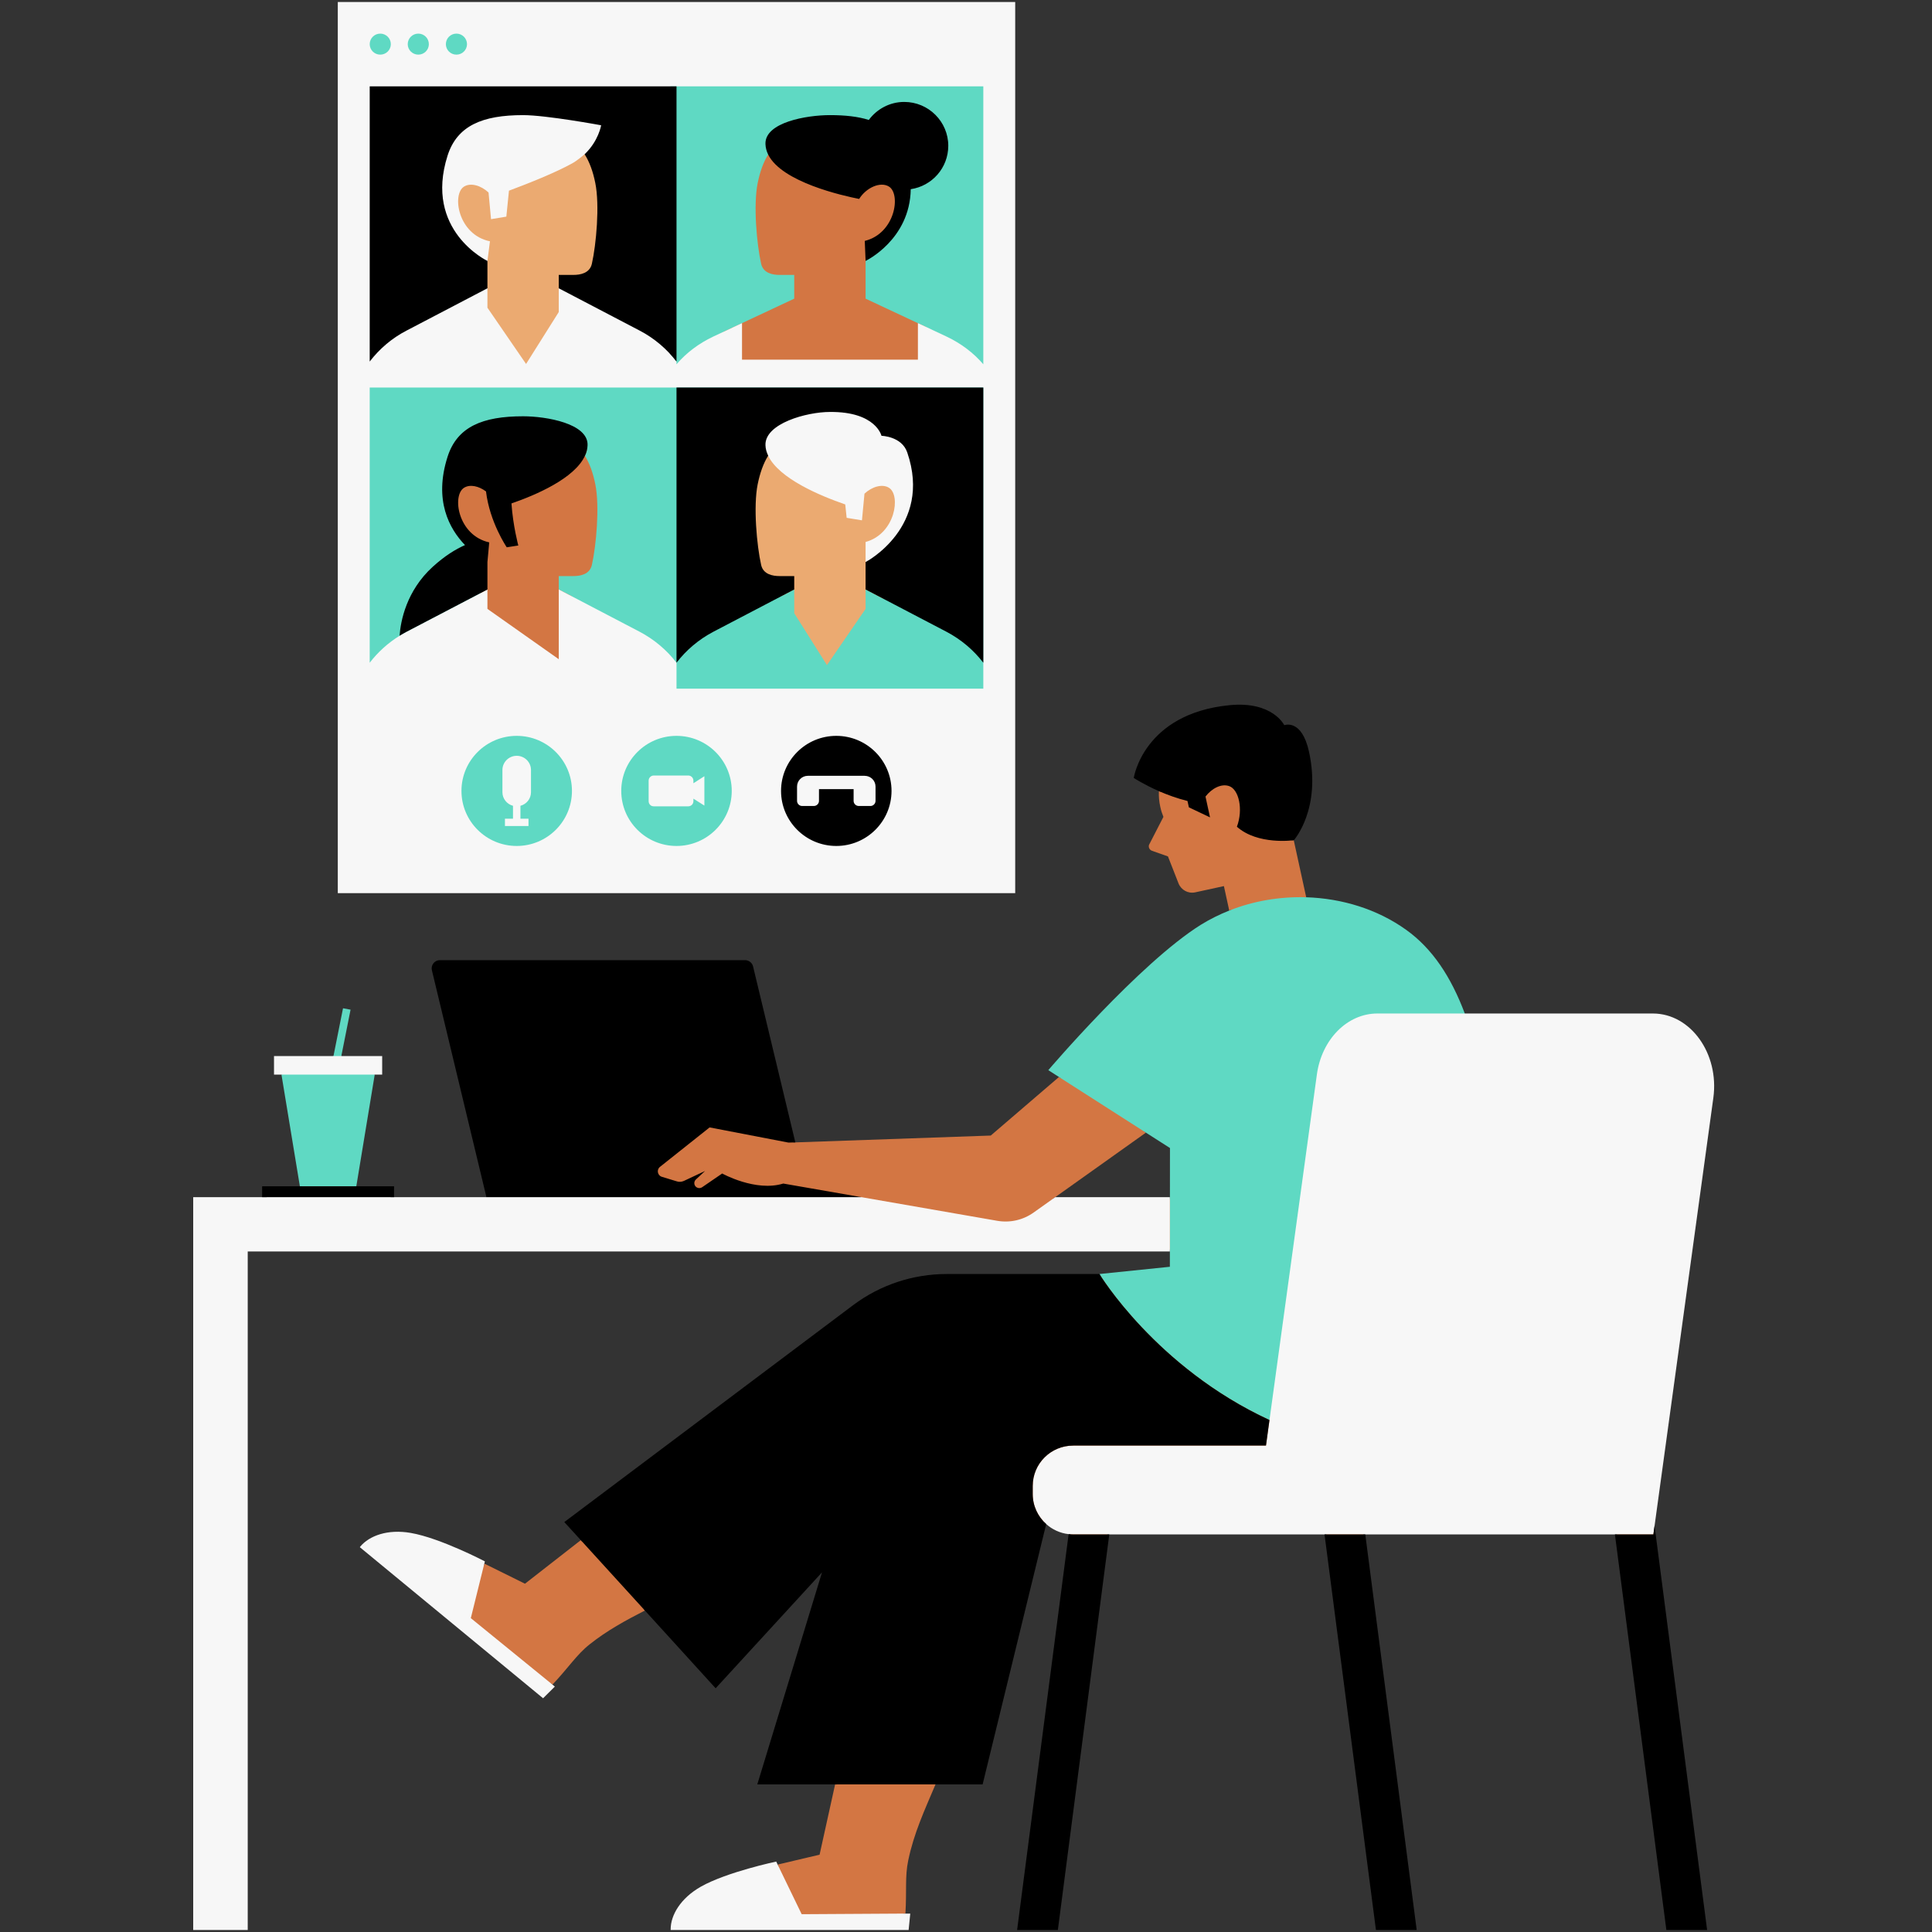 <svg xmlns="http://www.w3.org/2000/svg" xmlns:xlink="http://www.w3.org/1999/xlink" width="100" zoomAndPan="magnify" viewBox="0 0 75 75" height="100" preserveAspectRatio="xMidYMid meet" version="1.0"><rect x="0" y="0" width="75" height="75" fill="#333333" stroke="none"/><defs><clipPath id="98ea9dd884"><path d="M 7.5 0 L 66.75 0 L 66.75 75 L 7.5 75 Z M 7.5 0 " clip-rule="nonzero"/></clipPath><clipPath id="9995d8fae0"><path d="M 7.5 0 L 66.75 0 L 66.75 75 L 7.5 75 Z M 7.5 0 " clip-rule="nonzero"/></clipPath><clipPath id="39bf595ada"><path d="M 10 3 L 66.75 3 L 66.75 75 L 10 75 Z M 10 3 " clip-rule="nonzero"/></clipPath></defs><g clip-path="url(#98ea9dd884)"><path fill="#d37643" d="M 15.219 46.398 L 10.25 46.398 L 10.25 46.125 L 11.73 46.125 L 10.988 41.641 L 10.711 41.641 L 10.711 41.07 L 13.008 41.07 L 13.375 39.227 L 13.52 39.258 L 13.156 41.07 L 14.762 41.07 L 14.762 41.641 L 14.48 41.641 L 13.742 46.125 L 15.219 46.125 Z M 66.438 42.609 L 64.156 59.234 L 66.184 74.848 L 64.754 74.848 L 62.758 59.492 L 52.914 59.492 L 54.91 74.848 L 53.48 74.848 L 51.484 59.492 L 42.996 59.492 L 41 74.848 L 39.57 74.848 L 41.566 59.488 L 41.492 59.48 C 41.184 59.445 40.895 59.316 40.664 59.105 L 40.57 59.023 L 38.086 69.195 L 36.266 69.195 L 36.234 69.27 L 36.316 69.27 C 35.891 70.273 35.477 71.164 35.258 72.219 C 35.125 72.844 35.203 73.406 35.148 74.285 L 35.07 74.285 L 35.066 74.363 L 35.25 74.359 L 35.203 74.848 L 26.113 74.848 C 26.133 74.395 26.438 73.762 27.246 73.305 C 28.141 72.797 29.766 72.422 30.09 72.352 L 30.148 72.469 L 30.207 72.453 C 30.211 72.453 30.219 72.453 30.223 72.449 L 30.188 72.383 C 31.02 72.184 31.816 72 31.816 72 L 32.418 69.273 L 32.492 69.273 L 32.512 69.195 L 29.5 69.195 L 31.984 61.062 L 31.855 60.992 L 27.785 65.426 L 25.051 62.43 L 25 62.453 C 24.996 62.457 24.988 62.461 24.984 62.465 L 25.035 62.52 C 24.277 62.91 23.57 63.293 22.891 63.832 C 22.379 64.238 22.074 64.734 21.445 65.398 L 21.387 65.348 L 21.336 65.402 L 21.426 65.48 L 21.078 65.824 L 14.074 60.051 C 14.367 59.723 14.859 59.535 15.438 59.535 C 15.598 59.535 15.766 59.551 15.934 59.582 C 16.945 59.758 18.441 60.5 18.738 60.652 L 18.715 60.742 L 18.77 60.766 C 18.773 60.77 18.777 60.773 18.785 60.773 L 18.801 60.699 C 19.598 61.09 20.379 61.48 20.379 61.48 L 22.547 59.789 L 22.598 59.844 L 22.656 59.797 L 22.016 59.094 L 33.164 50.727 C 34.191 49.957 35.465 49.531 36.75 49.531 L 42.68 49.531 L 45.488 49.242 L 45.492 48.508 L 9.539 48.508 L 9.539 74.848 L 7.574 74.848 L 7.574 46.547 L 18.977 46.547 L 16.84 37.648 C 16.82 37.574 16.836 37.5 16.883 37.441 C 16.93 37.383 17 37.348 17.074 37.348 L 28.922 37.348 C 29.035 37.348 29.133 37.426 29.16 37.535 L 30.797 44.348 L 30.875 44.348 L 38.461 44.082 L 41.109 41.809 L 41.176 41.852 L 41.234 41.801 L 40.809 41.527 C 41.27 40.992 44.477 37.332 46.652 35.965 C 46.992 35.754 47.359 35.57 47.746 35.414 L 47.805 35.391 L 47.789 35.32 C 47.766 35.328 47.742 35.336 47.719 35.348 L 47.512 34.398 L 46.395 34.641 C 46.125 34.699 45.852 34.551 45.75 34.293 L 45.34 33.246 L 44.719 33.027 C 44.625 32.992 44.574 32.891 44.605 32.797 L 45.164 31.711 C 45.113 31.586 45.07 31.457 45.043 31.324 C 44.996 31.117 44.98 30.914 44.988 30.711 C 45.012 30.723 45.039 30.73 45.062 30.742 C 45.062 30.734 45.062 30.723 45.062 30.715 L 45.062 30.664 L 45.02 30.645 C 44.551 30.438 44.211 30.234 44.098 30.164 C 44.172 29.824 44.746 27.742 47.738 27.449 C 47.867 27.438 47.992 27.43 48.113 27.43 C 49.406 27.43 49.773 28.152 49.789 28.184 L 49.816 28.246 L 49.883 28.223 C 49.883 28.223 49.93 28.203 50.004 28.203 C 50.199 28.203 50.555 28.332 50.742 29.199 C 51.176 31.199 50.332 32.363 50.188 32.543 L 50.121 32.543 L 50.148 32.625 C 50.191 32.621 50.219 32.617 50.223 32.617 L 50.707 34.832 C 50.68 34.832 50.656 34.832 50.629 34.832 L 50.645 34.906 L 50.703 34.906 C 52.137 34.949 53.465 35.383 54.543 36.156 C 55.504 36.844 56.238 37.895 56.793 39.371 L 56.812 39.418 L 64.164 39.418 C 64.762 39.418 65.324 39.691 65.754 40.18 C 66.305 40.809 66.559 41.715 66.438 42.609 Z M 45.496 44.523 L 44.484 43.875 L 44.418 43.922 L 44.484 43.969 L 40.965 46.473 L 40.859 46.547 L 45.492 46.547 Z M 39.336 0.152 L 13.188 0.152 L 13.188 34.598 L 39.336 34.598 Z M 39.336 0.152 " fill-opacity="1" fill-rule="nonzero"/></g><path fill="#ebaa71" d="M 15.172 3.957 L 25.535 3.957 L 25.535 14.746 L 15.172 14.746 Z M 26.805 15.992 L 26.805 26.273 L 37.02 26.273 L 37.02 15.992 Z M 26.805 15.992 " fill-opacity="1" fill-rule="nonzero"/><path fill="#5fd9c3" d="M 59.105 54.789 L 49.281 55.125 C 44.871 53.086 42.68 49.457 42.68 49.457 L 45.414 49.176 L 45.418 44.566 L 44.484 43.969 L 41.109 41.809 L 40.695 41.543 C 40.695 41.543 44.234 37.391 46.613 35.902 C 46.965 35.684 47.336 35.5 47.719 35.348 C 48.66 34.973 49.688 34.801 50.707 34.832 C 52.094 34.875 53.469 35.293 54.59 36.098 C 55.609 36.828 56.328 37.922 56.863 39.344 Z M 37.66 1.535 L 38.863 1.535 L 38.863 15.383 L 38.574 15.383 L 38.863 27.77 L 29.211 27.77 L 29.211 33.422 L 16.727 33.422 L 16.727 27.77 L 13.887 27.77 L 13.887 14.785 L 24.363 14.785 L 24.363 1.535 Z M 23.109 18.793 C 23.02 18.359 22.891 17.992 22.707 17.695 C 22.746 17.613 22.77 17.531 22.789 17.441 L 19.219 19.086 C 19.219 19.086 18.805 16.918 17.754 18.414 C 16.703 19.91 18.656 21.332 18.656 21.332 L 18.656 23.887 L 22.203 26.012 L 22.203 23.148 C 21.887 22.984 21.691 22.883 21.691 22.883 L 21.691 22.363 L 22.266 22.363 C 22.52 22.363 22.895 22.301 22.977 21.93 C 23.145 21.184 23.285 19.656 23.109 18.793 Z M 33.988 21.969 C 33.988 21.969 35.574 19.77 34.879 18.715 C 33.68 18.562 33.168 18.844 29.734 17.031 C 28.941 17.797 28.488 21.887 29.32 22.457 C 29.5 22.578 30.262 22.645 30.262 22.645 L 30.355 23.133 C 30.648 22.977 30.832 22.883 30.832 22.883 L 30.832 23.805 L 32.102 25.82 L 33.602 23.637 L 33.602 22.883 C 33.602 22.883 33.871 23.023 34.285 23.242 L 34.43 23.055 Z M 35.969 12.703 C 34.766 12.137 33.605 11.594 33.602 11.594 L 33.602 10.125 L 33.602 10.129 C 33.602 10.129 36.027 7.598 35.086 6.719 C 34.148 5.84 30.156 5.871 29.82 6 C 29.633 6.297 29.504 6.664 29.414 7.102 C 29.238 7.965 29.379 9.492 29.547 10.238 C 29.629 10.609 30.004 10.672 30.258 10.672 L 30.832 10.672 L 30.832 11.594 C 30.832 11.594 29.41 12.258 28.082 12.883 L 28.082 14.141 L 35.969 14.141 Z M 20.059 0.824 L 13.398 0.824 L 13.398 2.66 L 20.059 2.66 Z M 13.609 39.195 L 13.316 39.141 L 12.945 40.996 L 10.926 41.715 L 11.641 46.051 L 13.832 46.051 L 14.547 41.715 L 13.25 40.996 Z M 13.609 39.195 " fill-opacity="1" fill-rule="nonzero"/><g clip-path="url(#9995d8fae0)"><path fill="#f7f7f7" d="M 29.34 17.375 L 28.945 15.719 L 36.832 15.906 L 37.172 24.215 L 33.715 22.773 L 33.715 21.754 C 33.645 21.801 33.602 21.82 33.602 21.82 L 33.602 21.039 C 34.762 20.723 34.977 19.219 34.508 18.934 C 34.246 18.773 33.848 18.895 33.559 19.164 L 33.461 20.199 L 32.867 20.102 L 32.812 19.582 C 31.836 19.246 30.242 18.578 29.82 17.691 C 29.801 17.652 29.785 17.613 29.77 17.57 Z M 20.059 29.34 C 19.754 29.34 19.504 29.586 19.504 29.891 L 19.504 30.754 C 19.504 31.008 19.68 31.219 19.914 31.281 L 19.914 31.781 L 19.602 31.781 L 19.602 32.066 L 20.516 32.066 L 20.516 31.781 L 20.203 31.781 L 20.203 31.281 C 20.438 31.219 20.613 31.008 20.613 30.754 L 20.613 29.891 C 20.613 29.586 20.363 29.34 20.059 29.34 Z M 31.121 74.309 L 30.188 72.383 L 30.133 72.266 C 30.133 72.266 28.223 72.668 27.211 73.238 C 26.414 73.691 26.035 74.348 26.035 74.895 L 26.035 74.922 L 35.273 74.922 L 35.336 74.285 L 35.148 74.285 Z M 45.414 46.473 L 40.965 46.473 L 40.125 47.07 C 39.715 47.363 39.207 47.477 38.711 47.391 L 33.438 46.473 L 31.352 46.352 L 20.344 46.184 L 18.883 46.473 L 15.164 46.473 L 15.164 46.164 L 10.355 46.164 L 10.355 46.473 L 7.5 46.473 L 7.5 74.922 L 9.617 74.922 L 9.617 48.582 L 45.414 48.582 Z M 64.164 39.344 L 53.469 39.344 C 52.301 39.344 51.309 40.348 51.121 41.711 L 49.281 55.125 L 49.145 56.117 L 41.664 56.117 C 40.793 56.117 40.09 56.816 40.09 57.684 L 40.09 58 C 40.09 58.461 40.293 58.875 40.613 59.164 C 40.848 59.375 41.148 59.516 41.48 59.555 C 41.543 59.562 41.602 59.566 41.66 59.566 L 64.184 59.566 L 64.23 59.234 L 66.512 42.617 C 66.746 40.902 65.629 39.344 64.164 39.344 Z M 18.277 62.816 L 18.801 60.699 L 18.824 60.613 C 18.824 60.613 17.094 59.707 15.945 59.508 C 15.047 59.352 14.336 59.617 13.984 60.039 L 13.969 60.062 L 21.082 65.926 L 21.539 65.473 L 21.445 65.395 Z M 39.41 34.672 L 13.113 34.672 L 13.113 0.078 L 39.41 0.078 Z M 18.016 7.242 C 17.535 7.535 17.773 9.113 19.02 9.367 L 18.922 10.129 L 18.668 10.93 L 18.922 11.191 L 18.922 11.945 L 20.422 14.129 L 21.691 12.113 L 21.691 11.191 C 21.691 11.191 21.848 10.93 21.848 10.93 C 21.848 10.93 22.75 11.18 23.273 10.703 C 23.801 10.23 23.387 6.465 23.188 6.227 C 22.988 5.988 22.695 5.988 22.695 5.988 C 22.695 5.988 22.41 6.234 22.223 6.336 C 21.52 6.727 20.406 7.16 19.758 7.402 L 19.656 8.41 L 19.062 8.508 L 18.965 7.473 C 18.676 7.203 18.277 7.082 18.016 7.242 Z M 17.309 1.715 C 17.309 1.938 17.492 2.121 17.719 2.121 C 17.945 2.121 18.129 1.938 18.129 1.715 C 18.129 1.488 17.945 1.305 17.719 1.305 C 17.492 1.305 17.309 1.488 17.309 1.715 Z M 15.828 1.715 C 15.828 1.938 16.012 2.121 16.238 2.121 C 16.465 2.121 16.648 1.938 16.648 1.715 C 16.648 1.488 16.465 1.305 16.238 1.305 C 16.012 1.305 15.828 1.488 15.828 1.715 Z M 14.352 1.715 C 14.352 1.938 14.535 2.121 14.762 2.121 C 14.988 2.121 15.172 1.938 15.172 1.715 C 15.172 1.488 14.988 1.305 14.762 1.305 C 14.535 1.305 14.352 1.488 14.352 1.715 Z M 22.203 30.703 C 22.203 29.523 21.242 28.566 20.059 28.566 C 18.875 28.566 17.914 29.523 17.914 30.703 C 17.914 31.883 18.875 32.84 20.059 32.84 C 21.242 32.84 22.203 31.883 22.203 30.703 Z M 28.406 30.703 C 28.406 29.523 27.445 28.566 26.262 28.566 C 25.078 28.566 24.117 29.523 24.117 30.703 C 24.117 31.883 25.078 32.84 26.262 32.84 C 27.445 32.84 28.406 31.883 28.406 30.703 Z M 38.172 15.043 L 14.352 15.043 L 14.352 25.773 L 14.352 25.727 C 14.668 25.316 15.059 24.961 15.512 24.68 C 15.598 24.625 15.688 24.574 15.777 24.527 C 17.199 23.781 18.922 22.883 18.922 22.883 L 18.922 23.637 L 21.691 25.59 L 21.691 22.883 C 21.695 22.883 23.414 23.785 24.836 24.527 C 25.398 24.824 25.883 25.234 26.262 25.727 L 26.262 26.734 L 38.172 26.734 Z M 38.172 3.352 L 26.027 3.352 L 26.027 13.762 C 26.109 13.848 26.188 13.941 26.262 14.035 L 26.262 14.141 C 26.641 13.699 27.125 13.332 27.688 13.066 C 28.242 12.805 28.805 12.543 28.805 12.543 L 28.805 13.961 L 35.633 13.961 L 35.633 12.543 C 35.633 12.543 35.98 12.707 36.746 13.066 C 37.309 13.332 37.793 13.699 38.172 14.141 Z M 26.918 30.305 C 26.918 30.195 26.828 30.105 26.719 30.105 L 25.379 30.105 C 25.27 30.105 25.18 30.195 25.18 30.305 L 25.18 31.102 C 25.18 31.215 25.27 31.305 25.379 31.301 L 26.719 31.301 C 26.828 31.301 26.918 31.215 26.918 31.102 L 26.918 31.004 L 27.344 31.273 L 27.344 30.133 L 26.918 30.406 Z M 14.547 41.715 L 14.836 41.715 L 14.836 40.996 L 10.637 40.996 L 10.637 41.715 Z M 14.547 41.715 " fill-opacity="1" fill-rule="nonzero"/></g><g clip-path="url(#39bf595ada)"><path fill="#000000" d="M 30.234 46.473 L 18.883 46.473 L 16.766 37.664 C 16.719 37.465 16.871 37.273 17.074 37.273 L 28.922 37.273 C 29.07 37.273 29.199 37.375 29.234 37.516 L 30.875 44.348 L 30.609 44.355 L 27.547 43.766 L 25.621 45.297 C 25.48 45.406 25.523 45.633 25.695 45.684 L 26.27 45.859 C 26.359 45.891 26.457 45.883 26.547 45.844 L 27.371 45.457 L 27.016 45.785 C 26.906 45.887 26.945 46.07 27.09 46.113 C 27.145 46.129 27.207 46.121 27.254 46.09 L 28.035 45.555 C 28.035 45.555 29.332 46.277 30.406 45.945 L 33.438 46.473 Z M 11.641 46.051 L 10.176 46.051 L 10.176 46.473 L 15.297 46.473 L 15.297 46.051 Z M 42.68 49.457 L 36.75 49.457 C 35.441 49.457 34.168 49.879 33.121 50.664 L 21.906 59.086 L 22.547 59.789 L 25.035 62.52 L 27.781 65.539 L 31.91 61.039 L 29.398 69.27 L 38.145 69.27 L 40.613 59.164 C 40.293 58.875 40.09 58.461 40.09 58 L 40.09 57.684 C 40.09 56.816 40.793 56.117 41.664 56.117 L 49.145 56.117 L 49.281 55.125 C 44.871 53.086 42.68 49.457 42.68 49.457 Z M 49.855 28.152 C 49.855 28.152 49.406 27.211 47.73 27.375 C 44.387 27.703 44.012 30.199 44.012 30.199 C 44.012 30.199 44.398 30.453 44.988 30.711 C 45.309 30.852 45.688 30.992 46.098 31.094 L 46.152 31.34 L 46.973 31.73 L 46.797 30.922 C 47.043 30.602 47.414 30.41 47.715 30.516 C 48.09 30.645 48.27 31.414 48.016 32.094 C 48.828 32.812 50.195 32.621 50.223 32.617 C 50.223 32.617 50.227 32.617 50.227 32.617 C 50.227 32.617 51.301 31.414 50.816 29.184 C 50.531 27.883 49.855 28.152 49.855 28.152 Z M 64.23 59.234 L 64.184 59.566 L 62.691 59.566 L 64.688 74.922 L 66.27 74.922 Z M 51.418 59.566 L 53.414 74.922 L 54.996 74.922 L 53 59.566 Z M 41.484 59.555 L 39.484 74.922 L 41.066 74.922 L 43.062 59.566 L 41.66 59.566 C 41.602 59.566 41.543 59.562 41.484 59.555 Z M 14.352 14.035 C 14.73 13.543 15.211 13.129 15.777 12.836 C 17.199 12.09 18.922 11.191 18.922 11.191 L 18.922 10.129 C 18.922 10.129 16.445 8.953 17.375 6.039 C 17.746 4.879 18.727 4.469 20.305 4.469 C 21.211 4.469 23.336 4.863 23.336 4.863 C 23.336 4.863 23.238 5.473 22.695 5.988 C 22.887 6.289 23.02 6.66 23.109 7.102 C 23.285 7.965 23.145 9.492 22.977 10.238 C 22.895 10.609 22.52 10.672 22.266 10.672 L 21.691 10.672 L 21.691 11.191 C 21.695 11.191 23.414 12.09 24.836 12.836 C 25.398 13.129 25.883 13.543 26.262 14.035 L 26.262 3.352 L 14.352 3.352 Z M 26.262 25.727 L 26.262 25.789 Z M 26.262 25.727 C 26.641 25.234 27.125 24.824 27.688 24.527 C 29.109 23.781 30.832 22.883 30.832 22.883 L 30.832 22.363 L 30.258 22.363 C 30.004 22.363 29.629 22.301 29.547 21.93 C 29.379 21.184 29.238 19.656 29.414 18.793 C 29.504 18.359 29.633 17.988 29.82 17.691 C 29.758 17.559 29.719 17.422 29.715 17.281 C 29.688 16.441 31.312 15.992 32.219 15.992 C 34.004 15.977 34.219 16.918 34.219 16.918 C 34.219 16.918 35.004 16.934 35.219 17.562 C 36.211 20.457 33.602 21.82 33.602 21.82 L 33.602 21.039 L 33.602 22.883 C 33.605 22.883 35.324 23.785 36.746 24.527 C 37.309 24.824 37.793 25.234 38.172 25.727 L 38.172 15.043 L 26.262 15.043 Z M 18.922 21.82 L 18.992 21.055 C 17.77 20.785 17.539 19.227 18.016 18.934 C 18.25 18.789 18.59 18.871 18.867 19.078 C 19.008 20.273 19.672 21.246 19.672 21.246 L 20.121 21.176 C 20.121 21.176 19.914 20.414 19.855 19.543 C 20.785 19.223 22.301 18.578 22.707 17.695 C 22.77 17.562 22.805 17.426 22.809 17.281 C 22.836 16.441 21.211 16.16 20.305 16.16 C 18.727 16.16 17.746 16.57 17.375 17.73 C 16.832 19.426 17.445 20.531 18.051 21.16 C 17.688 21.32 17.258 21.582 16.789 22.012 C 15.777 22.938 15.551 24.109 15.512 24.68 C 15.598 24.625 15.688 24.574 15.777 24.527 C 17.199 23.781 18.922 22.883 18.922 22.883 Z M 33.352 7.723 C 33.621 7.289 34.172 7.035 34.508 7.242 C 34.98 7.531 34.758 9.059 33.57 9.352 L 33.602 10.125 L 33.602 10.129 C 33.602 10.129 35.324 9.309 35.355 7.344 C 36.18 7.223 36.812 6.516 36.812 5.66 C 36.812 4.723 36.047 3.957 35.102 3.957 C 34.539 3.957 34.039 4.234 33.727 4.656 C 33.305 4.523 32.805 4.469 32.219 4.469 C 31.312 4.469 29.688 4.75 29.715 5.59 C 29.719 5.734 29.758 5.871 29.82 6 C 30.352 7.074 32.723 7.598 33.352 7.723 Z M 32.465 28.566 C 33.648 28.566 34.609 29.523 34.609 30.703 C 34.609 31.883 33.648 32.84 32.465 32.84 C 31.281 32.84 30.32 31.883 30.32 30.703 C 30.32 29.523 31.281 28.566 32.465 28.566 Z M 33.566 30.117 L 31.359 30.117 C 31.129 30.117 30.941 30.305 30.941 30.535 L 30.941 31.09 C 30.941 31.199 31.031 31.289 31.141 31.289 L 31.59 31.289 C 31.703 31.289 31.793 31.199 31.793 31.09 L 31.793 30.633 L 33.137 30.633 L 33.137 31.09 C 33.137 31.199 33.227 31.289 33.34 31.289 L 33.789 31.289 C 33.898 31.289 33.988 31.199 33.988 31.09 L 33.988 30.535 C 33.988 30.305 33.801 30.117 33.566 30.117 Z M 33.566 30.117 " fill-opacity="1" fill-rule="nonzero"/></g></svg>